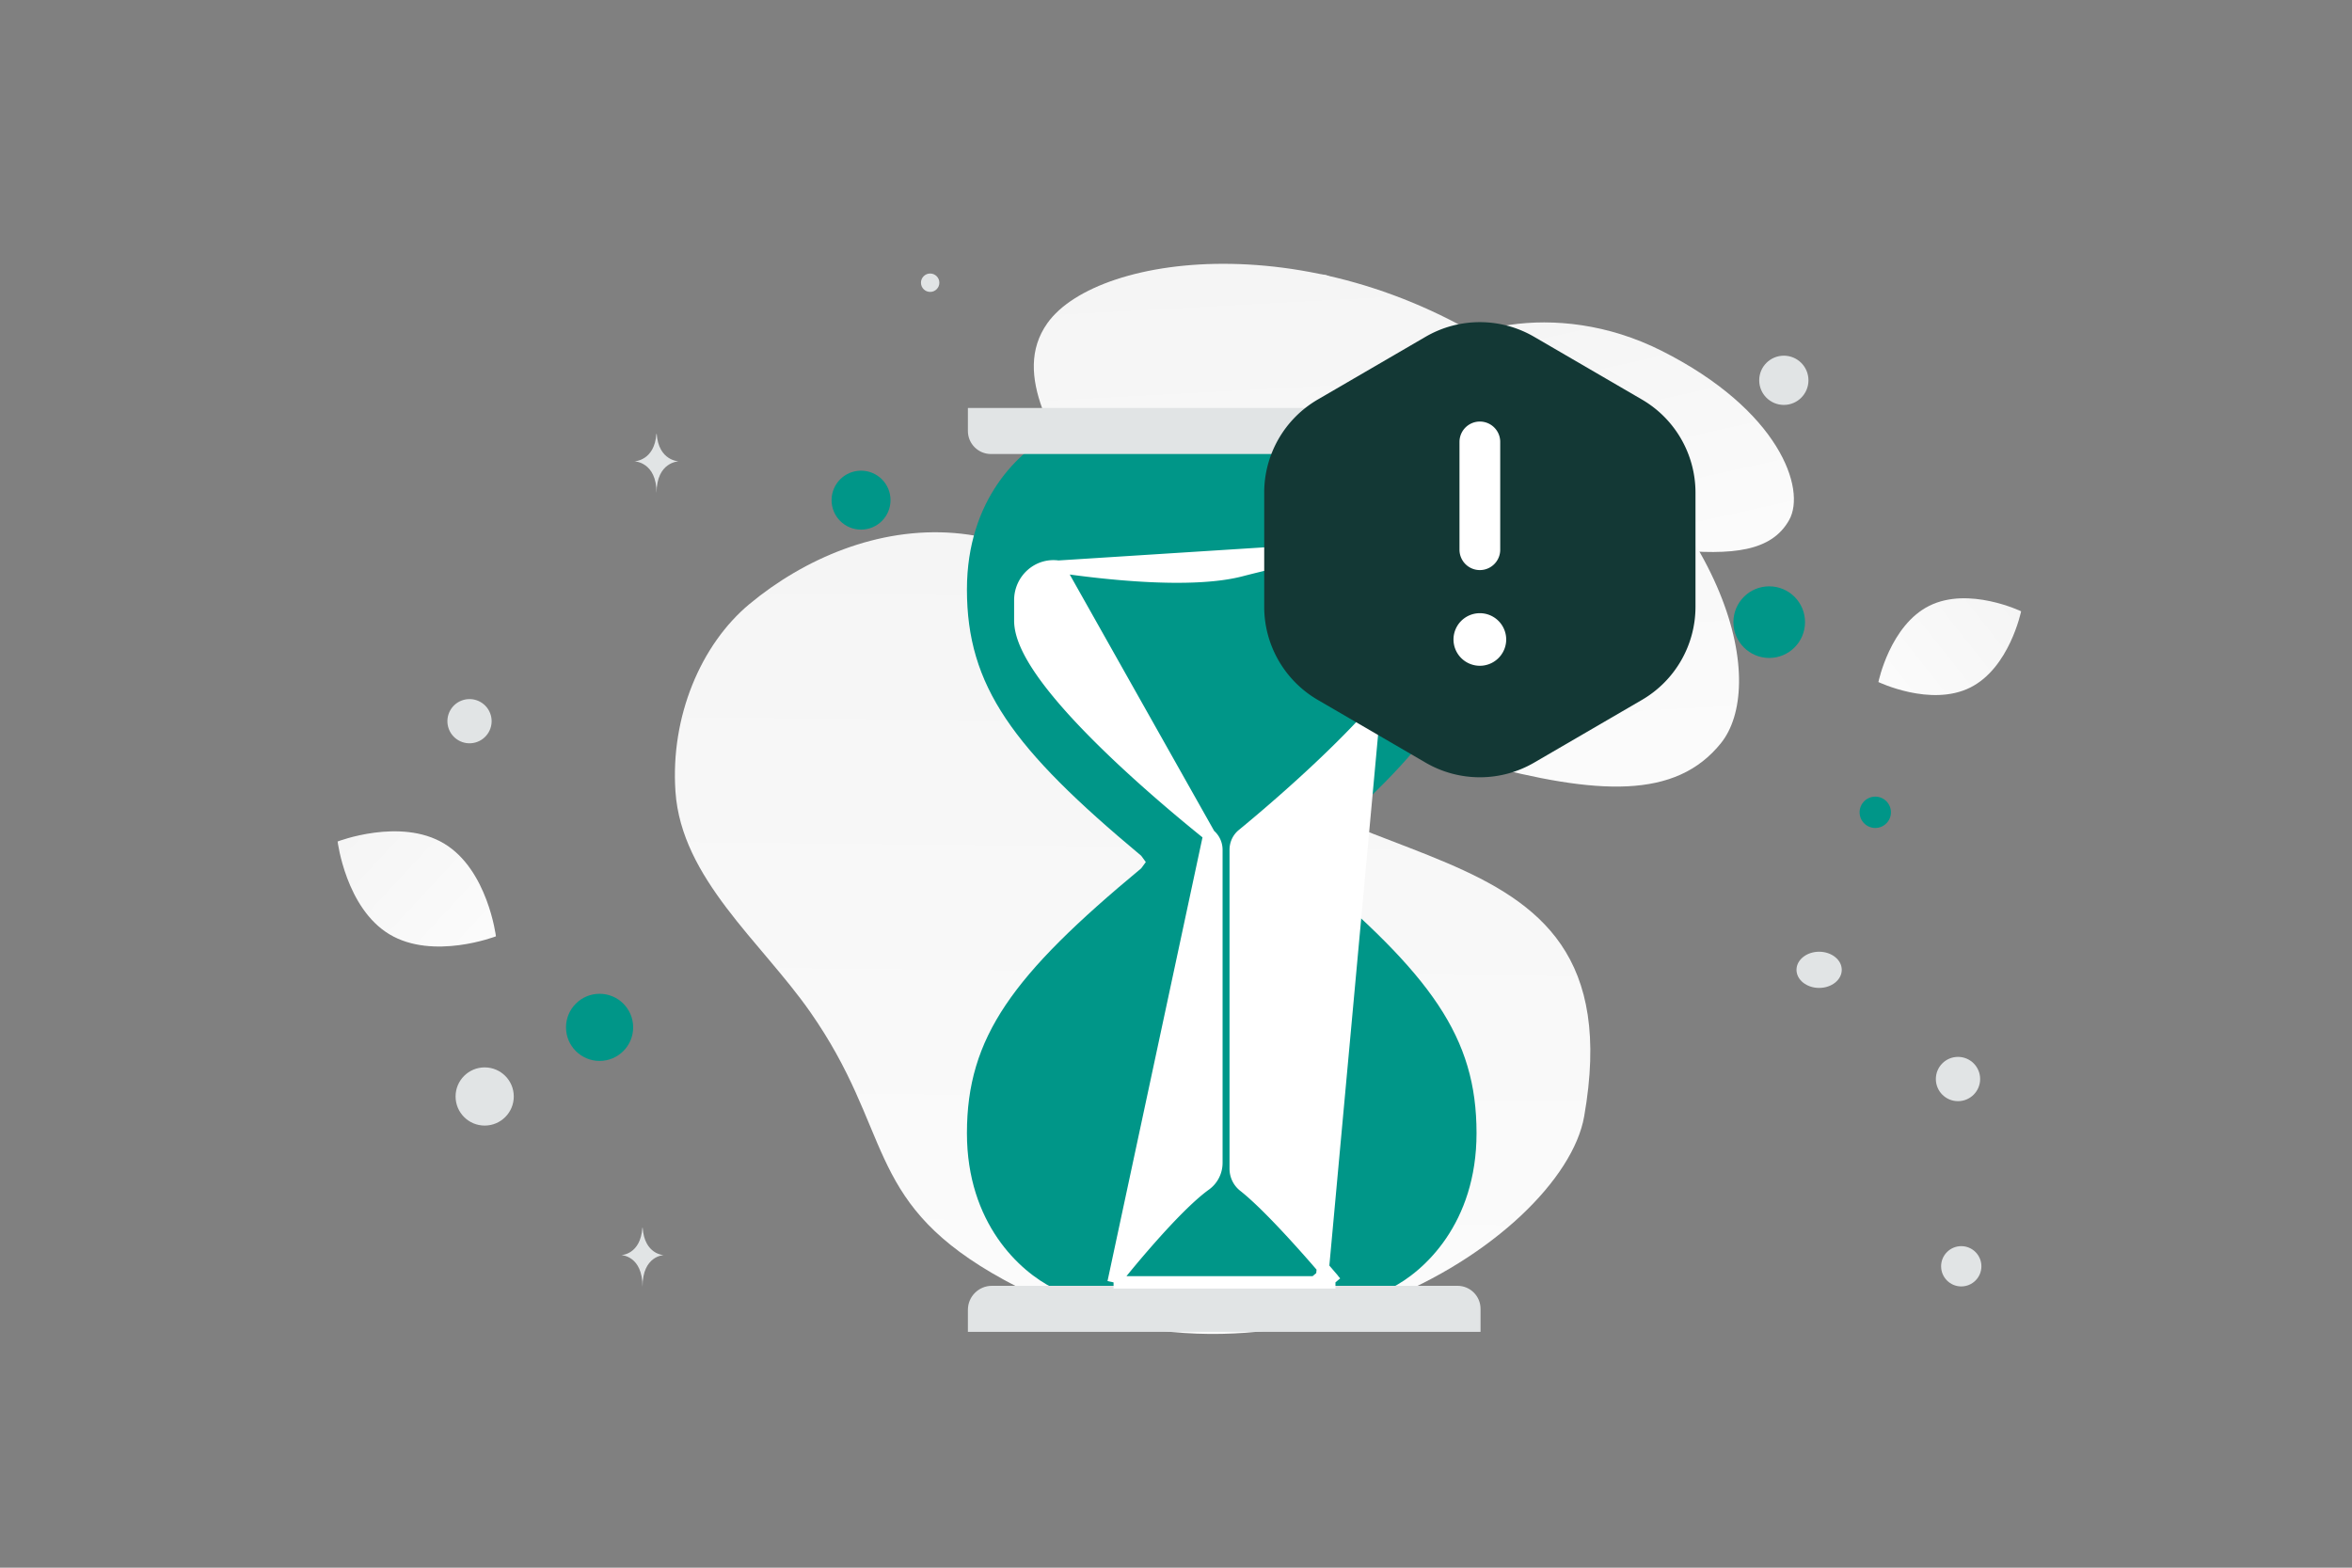 <svg width="900" height="600" viewBox="0 0 900 600" fill="none" xmlns="http://www.w3.org/2000/svg"><rect x="0" y="0" width="900" height="600" fill="#808080" stroke="none"/><path fill="transparent" d="M0 0h900v600H0z"/><path d="M684.634 199.01c-6.733 12.016-21.478 13.667-45.1 11.383-17.765-1.72-33.966-3.051-51.733-12.738-12.436-6.776-22.279-15.942-29.464-24.845-7.786-9.645-18.652-20.653-13.325-31.589 7.321-15.022 49.657-27.674 90.767-6.984 45.16 22.735 55.441 53.03 48.855 64.773z" fill="url(#a)"/><path d="M753.862 263.171c-15.075 7.478-35.084-2.138-35.084-2.138s4.446-21.736 19.53-29.204c15.076-7.479 35.077 2.127 35.077 2.127s-4.447 21.736-19.523 29.215z" fill="url(#b)"/><path d="M149.052 357.603c16.725 10.024 40.721.758 40.721.758s-3.138-25.515-19.873-35.528c-16.725-10.024-40.71-.769-40.71-.769s3.137 25.515 19.862 35.539z" fill="url(#c)"/><circle cx="676.994" cy="238.112" r="13.704" transform="rotate(180 676.994 238.112)" fill="#009688"/><circle cx="329.481" cy="191.421" r="11.281" transform="rotate(180 329.481 191.421)" fill="#009688"/><circle r="12.848" transform="matrix(-1 0 0 1 229.433 393.2)" fill="#009688"/><circle r="5.996" transform="matrix(-1 0 0 1 717.578 310.891)" fill="#009688"/><circle r="7.709" transform="matrix(-1 0 0 1 750.48 484.646)" fill="#E1E4E5"/><circle r="11.135" transform="matrix(-1 0 0 1 185.464 419.657)" fill="#E1E4E5"/><circle r="8.474" transform="matrix(-1 0 0 1 749.233 412.973)" fill="#E1E4E5"/><circle r="9.422" transform="matrix(-1 0 0 1 682.589 145.552)" fill="#E1E4E5"/><circle r="8.461" transform="scale(1 -1) rotate(-75 -90.028 -255.08)" fill="#E1E4E5"/><circle r="3.521" transform="matrix(-1 0 0 1 355.928 108.204)" fill="#E1E4E5"/><ellipse rx="8.658" ry="6.926" transform="matrix(-1 0 0 1 696.094 371.181)" fill="#E1E4E5"/><circle r="6.125" transform="scale(1 -1) rotate(-75 180.451 -385.17)" fill="#E1E4E5"/><path d="M251.166 166.055h.124c.73 10.348 8.426 10.507 8.426 10.507s-8.487.166-8.487 12.123c0-11.957-8.486-12.123-8.486-12.123s7.693-.159 8.423-10.507zM245.8 469.894h.118c.701 10.318 8.09 10.476 8.09 10.476s-8.148.166-8.148 12.087c0-11.921-8.147-12.087-8.147-12.087s7.385-.158 8.087-10.476z" fill="#E1E4E5"/><path d="M658.557 284.385c-17.319 21.6-47.102 20.002-93.186 7.669-34.658-9.281-66.342-17.274-98.371-42.352-22.419-17.543-38.909-38.971-50.213-58.999-12.251-21.697-30.161-47.113-15.985-67.037 19.48-27.368 107.607-38.467 182.286 16.142 82.032 60.001 92.409 123.468 75.469 144.577z" fill="url(#d)"/><path d="M606.188 427.283c-8.344 47.424-122.039 121.372-226.703 59.894-48.678-28.594-37.908-54.772-69.484-99.911-18.822-26.904-49.247-51.012-51.533-84.291-1.98-28.726 9.756-56.38 28.352-71.82 41.822-34.722 113.179-48.57 161.435 32.669 48.255 81.239 179.438 41.147 157.933 163.459z" fill="url(#e)"/><path d="M468 166v187h-19.716c0-8.337-7.732-20.456-11.598-25.474C387.396 286.421 370 262.562 370 225.632c0-34.737 20.296-53.264 33.053-59.632H468zm0 0v187h19.515c0-8.337 7.653-20.456 11.479-25.474C547.781 286.421 565 262.562 565 225.632c0-34.737-20.089-53.264-32.716-59.632H468z" fill="#009688"/><path d="M468 493V307h-19.716c0 8.292-7.732 20.347-11.598 25.337C387.396 373.223 370 396.954 370 433.687c0 34.551 20.296 52.979 33.053 59.313H468zm0 0V307h19.515c0 8.292 7.653 20.347 11.479 25.337C547.781 373.223 565 396.954 565 433.687c0 34.551-20.089 52.979-32.716 59.313H468z" fill="#009688"/><path d="M566.535 509.742H370.369v-8.433c0-5.074 4.118-9.19 9.201-9.19h178.143c4.872 0 8.822 3.945 8.822 8.811v8.812z" fill="#E1E4E5"/><path d="M404.932 216.876c8.839 1.3 21.589 2.889 34.531 3.529 12.999.643 25.962.313 35.335-2.112 28.565-7.392 46.338-9.323 56.802-9.486l-126.668 8.069zm0 0c-7.726-1.136-14.513 5.005-14.513 12.835v7.818c0 3.178 1.032 6.623 2.681 10.144 1.66 3.544 4.017 7.314 6.836 11.184 5.638 7.739 13.269 16.068 21.306 24.035 16.084 15.945 34.023 30.664 41.517 36.663m-57.827-102.679 57.827 102.679m0 0c1.693 1.355 2.7 3.451 2.7 5.693v119.809c0 3.332-1.601 6.425-4.248 8.326-6.119 4.393-14.168 12.869-20.572 20.08a404.842 404.842 0 0 0-10.561 12.398l-.655.806-.171.212-.044.055-.012.014-.003.004-.001.001 1.845 1.481-1.845-1.48-3.084 3.845m36.651-171.244-36.651 171.244m0 0h4.929m-4.929 0h4.929m74.894-2.365 1.808-1.525v-.001l-.003-.004-.012-.013-.045-.053-.172-.204-.662-.778a525.393 525.393 0 0 0-10.616-12.035c-6.419-7.051-14.381-15.361-20.194-19.923l-.001-.001c-1.996-1.564-3.186-4-3.186-6.603V325.215c0-2.235.99-4.33 2.665-5.705h.001c7.346-6.036 24.902-20.818 40.639-36.813 7.864-7.993 15.329-16.345 20.844-24.098 2.758-3.878 5.062-7.653 6.685-11.198 1.612-3.523 2.618-6.962 2.618-10.127v-13.678c0-8.201-6.558-14.916-14.7-14.789l-25.669 279.627zm0 0 1.809-1.525m-1.809 1.525 1.809-1.525m-76.703 3.89h79.981m-79.981 0h79.981m0 0-3.278-3.89m3.278 3.89-3.278-3.89" fill="#fff" stroke="#fff" stroke-width="4.73"/><path d="M557.384 173.766H379.192c-4.872 0-8.823-3.946-8.823-8.812v-8.811h196.166v8.483c0 5.05-4.094 9.14-9.151 9.14z" fill="#E1E4E5"/><path fill-rule="evenodd" clip-rule="evenodd" d="M483.753 232.221v-43.66a41.266 41.266 0 0 1 20.501-35.656l41.258-24.012a41.272 41.272 0 0 1 41.506 0l41.258 24.012a41.255 41.255 0 0 1 20.509 35.656v43.66a41.267 41.267 0 0 1-20.5 35.657l-41.258 24.012a41.272 41.272 0 0 1-41.506 0l-41.258-24.012a41.257 41.257 0 0 1-20.51-35.657z" fill="#133835"/><path d="M566.269 210.391v-41.258m-.009 73.348a2.28 2.28 0 0 0-2.283 2.292 2.293 2.293 0 0 0 4.585 0 2.295 2.295 0 0 0-2.302-2.292" stroke="#fff" stroke-width="15.588" stroke-linecap="round" stroke-linejoin="round"/><defs><linearGradient id="a" x1="639.279" y1="276.881" x2="579.271" y2="7.23" gradientUnits="userSpaceOnUse"><stop stop-color="#fff"/><stop offset="1" stop-color="#EEE"/></linearGradient><linearGradient id="b" x1="695.97" y1="286.497" x2="820.315" y2="188.14" gradientUnits="userSpaceOnUse"><stop stop-color="#fff"/><stop offset="1" stop-color="#EEE"/></linearGradient><linearGradient id="c" x1="213.774" y1="389.87" x2="79.198" y2="264.831" gradientUnits="userSpaceOnUse"><stop stop-color="#fff"/><stop offset="1" stop-color="#EEE"/></linearGradient><linearGradient id="d" x1="542.897" y1="423.806" x2="513.006" y2="-130.698" gradientUnits="userSpaceOnUse"><stop stop-color="#fff"/><stop offset="1" stop-color="#EEE"/></linearGradient><linearGradient id="e" x1="431.505" y1="682.572" x2="439.831" y2="-129.955" gradientUnits="userSpaceOnUse"><stop stop-color="#fff"/><stop offset="1" stop-color="#EEE"/></linearGradient></defs></svg>